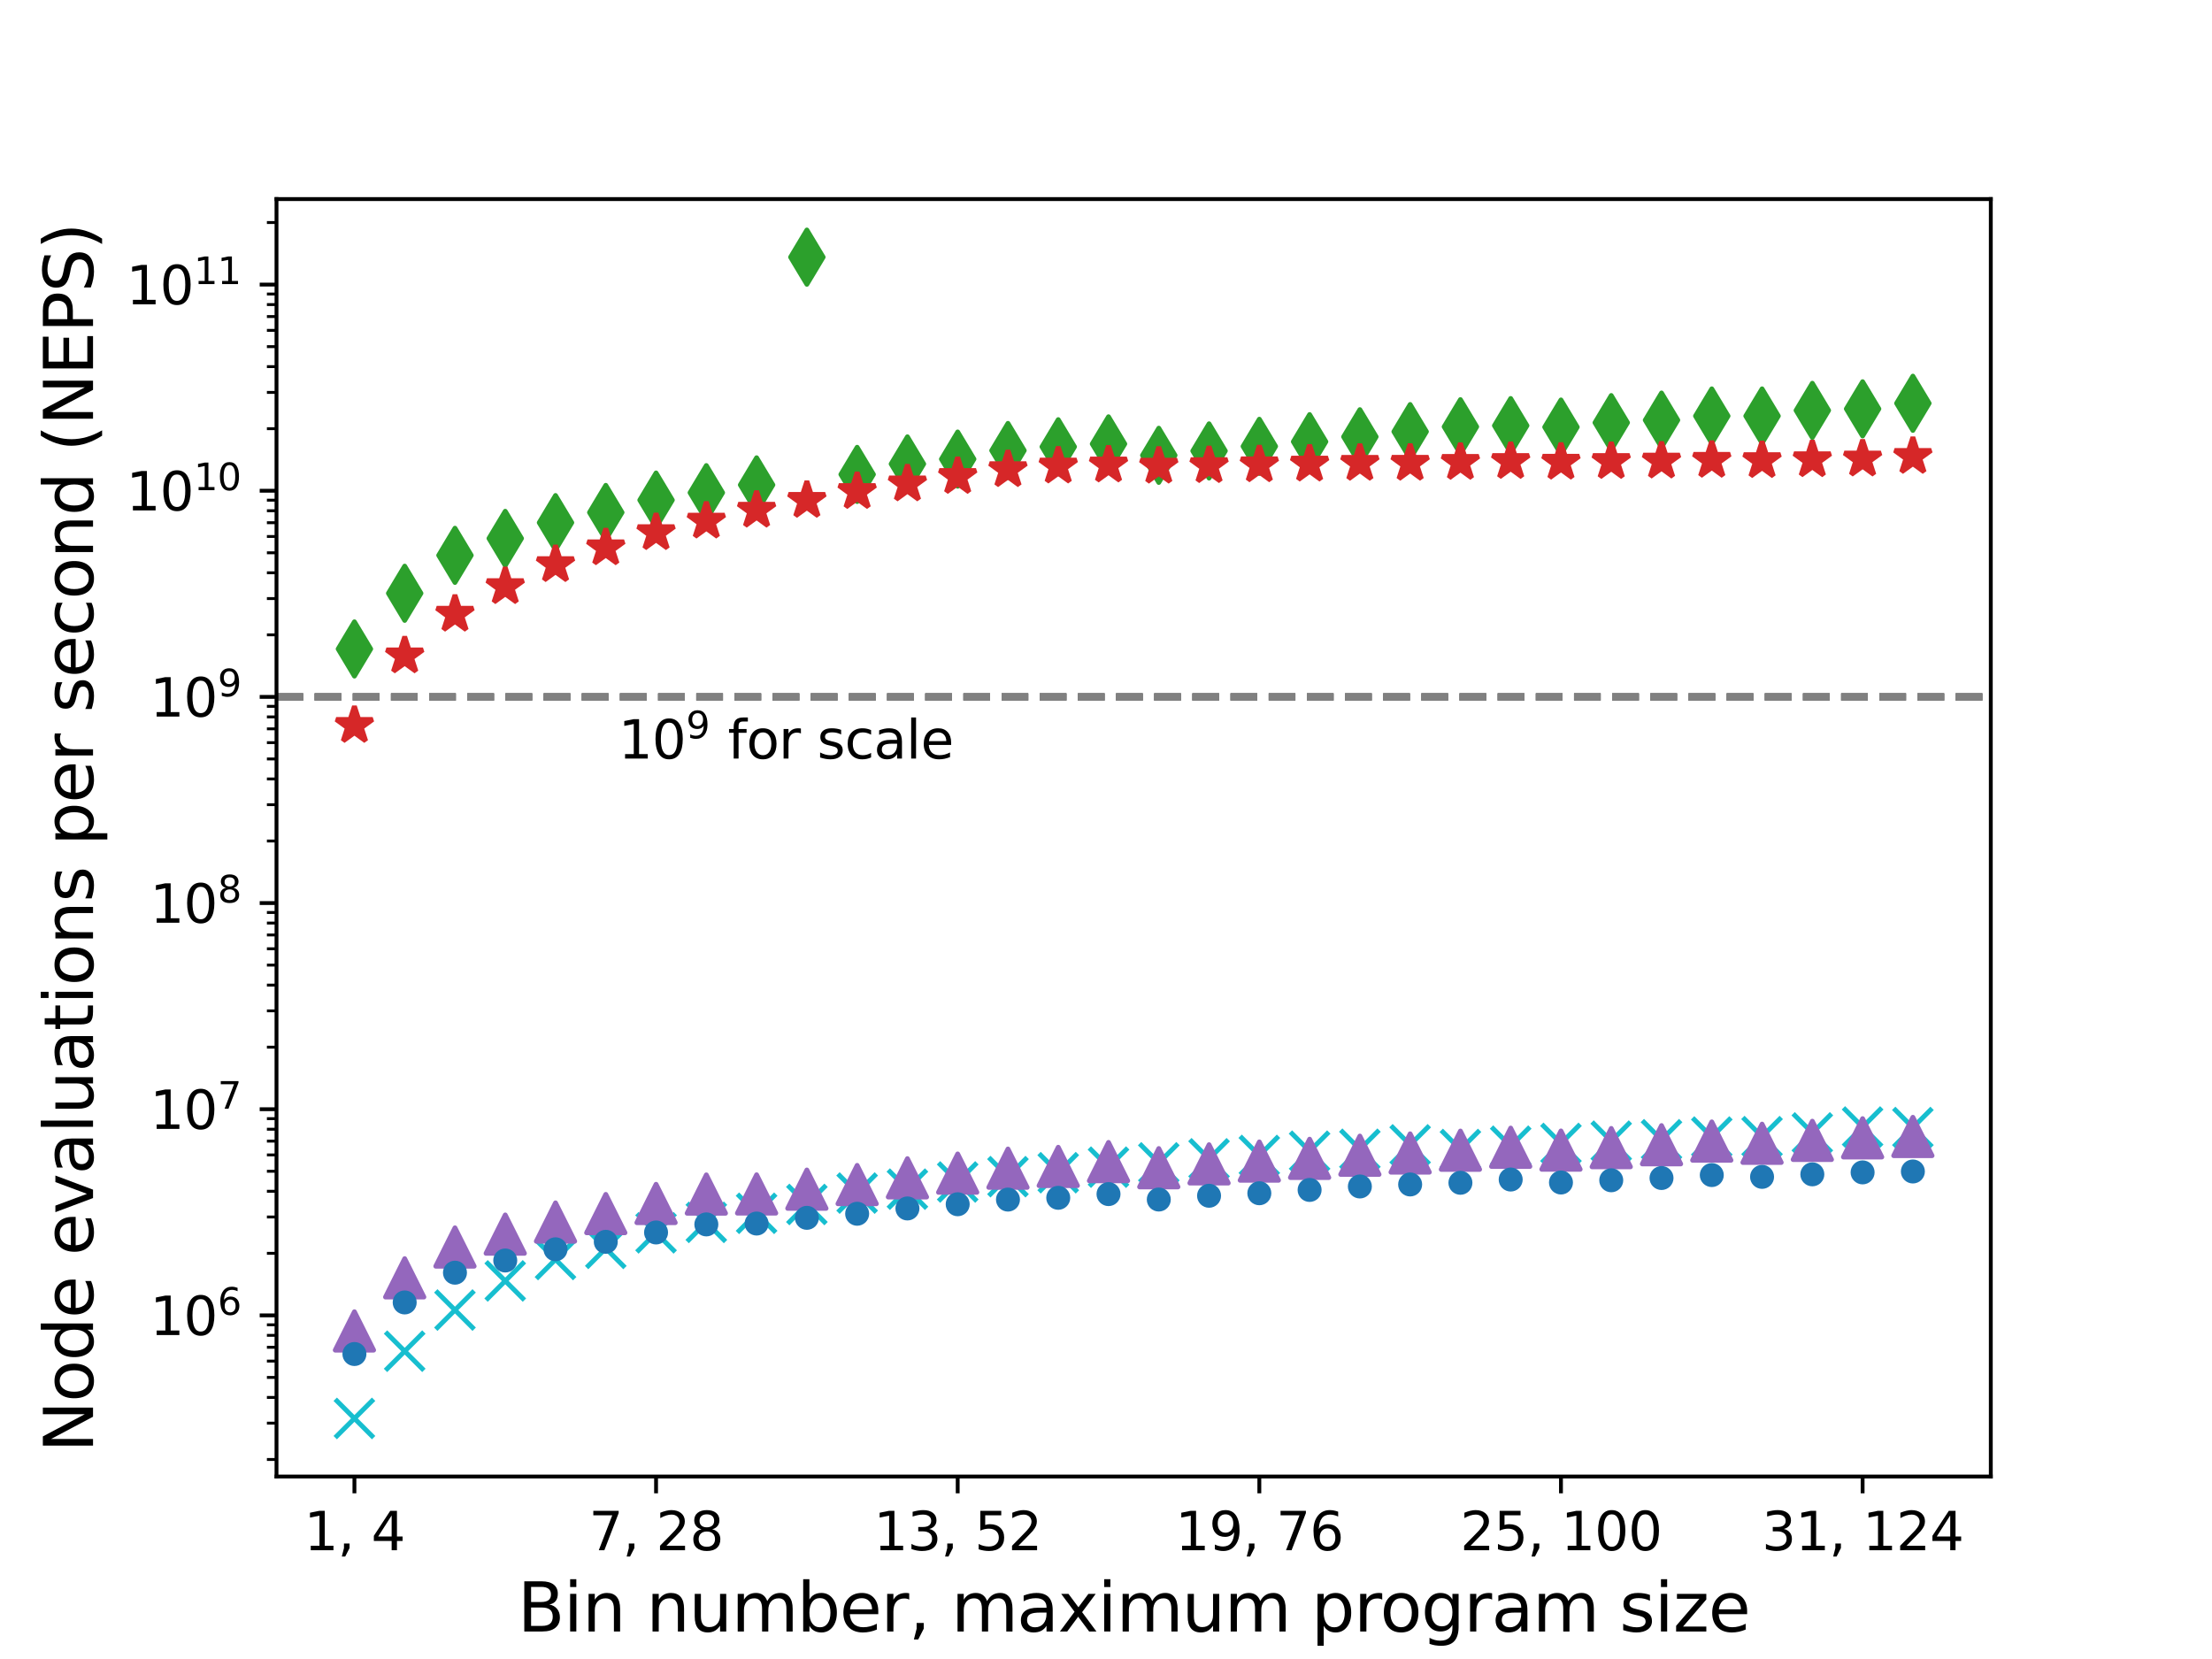 <?xml version="1.0" encoding="utf-8" standalone="no"?>
<!DOCTYPE svg PUBLIC "-//W3C//DTD SVG 1.1//EN"
  "http://www.w3.org/Graphics/SVG/1.1/DTD/svg11.dtd">
<svg xmlns:xlink="http://www.w3.org/1999/xlink" width="460.8pt" height="345.6pt" viewBox="0 0 460.8 345.6" xmlns="http://www.w3.org/2000/svg" version="1.1">
 <defs>
  <style type="text/css">*{stroke-linejoin: round; stroke-linecap: butt}</style>
 </defs>
 <g id="figure_1">
  <g id="patch_1">
   <path d="M 0 345.6 
L 460.8 345.6 
L 460.8 0 
L 0 0 
z
" style="fill: #ffffff"/>
  </g>
  <g id="axes_1">
   <g id="patch_2">
    <path d="M 57.6 307.584 
L 414.72 307.584 
L 414.72 41.472 
L 57.6 41.472 
z
" style="fill: #ffffff"/>
   </g>
   <g id="matplotlib.axis_1">
    <g id="xtick_1">
     <g id="line2d_1">
      <defs>
       <path id="mf67effecd5" d="M 0 0 
L 0 3.5 
" style="stroke: #000000; stroke-width: 0.8"/>
      </defs>
      <g>
       <use xlink:href="#mf67effecd5" x="73.833" y="307.584" style="stroke: #000000; stroke-width: 0.8"/>
      </g>
     </g>
     <g id="text_1">
      <!-- 1, 4 -->
      <g transform="translate(63.338 322.942)scale(0.11 -0.11)">
       <defs>
        <path id="DejaVuSans-31" d="M 794 531 
L 1825 531 
L 1825 4091 
L 703 3866 
L 703 4441 
L 1819 4666 
L 2450 4666 
L 2450 531 
L 3481 531 
L 3481 0 
L 794 0 
L 794 531 
z
" transform="scale(0.016)"/>
        <path id="DejaVuSans-2c" d="M 750 794 
L 1409 794 
L 1409 256 
L 897 -744 
L 494 -744 
L 750 256 
L 750 794 
z
" transform="scale(0.016)"/>
        <path id="DejaVuSans-20" transform="scale(0.016)"/>
        <path id="DejaVuSans-34" d="M 2419 4116 
L 825 1625 
L 2419 1625 
L 2419 4116 
z
M 2253 4666 
L 3047 4666 
L 3047 1625 
L 3713 1625 
L 3713 1100 
L 3047 1100 
L 3047 0 
L 2419 0 
L 2419 1100 
L 313 1100 
L 313 1709 
L 2253 4666 
z
" transform="scale(0.016)"/>
       </defs>
       <use xlink:href="#DejaVuSans-31"/>
       <use xlink:href="#DejaVuSans-2c" x="63.623"/>
       <use xlink:href="#DejaVuSans-20" x="95.41"/>
       <use xlink:href="#DejaVuSans-34" x="127.197"/>
      </g>
     </g>
    </g>
    <g id="xtick_2">
     <g id="line2d_2">
      <g>
       <use xlink:href="#mf67effecd5" x="136.669" y="307.584" style="stroke: #000000; stroke-width: 0.8"/>
      </g>
     </g>
     <g id="text_2">
      <!-- 7, 28 -->
      <g transform="translate(122.675 322.942)scale(0.11 -0.11)">
       <defs>
        <path id="DejaVuSans-37" d="M 525 4666 
L 3525 4666 
L 3525 4397 
L 1831 0 
L 1172 0 
L 2766 4134 
L 525 4134 
L 525 4666 
z
" transform="scale(0.016)"/>
        <path id="DejaVuSans-32" d="M 1228 531 
L 3431 531 
L 3431 0 
L 469 0 
L 469 531 
Q 828 903 1448 1529 
Q 2069 2156 2228 2338 
Q 2531 2678 2651 2914 
Q 2772 3150 2772 3378 
Q 2772 3750 2511 3984 
Q 2250 4219 1831 4219 
Q 1534 4219 1204 4116 
Q 875 4013 500 3803 
L 500 4441 
Q 881 4594 1212 4672 
Q 1544 4750 1819 4750 
Q 2544 4750 2975 4387 
Q 3406 4025 3406 3419 
Q 3406 3131 3298 2873 
Q 3191 2616 2906 2266 
Q 2828 2175 2409 1742 
Q 1991 1309 1228 531 
z
" transform="scale(0.016)"/>
        <path id="DejaVuSans-38" d="M 2034 2216 
Q 1584 2216 1326 1975 
Q 1069 1734 1069 1313 
Q 1069 891 1326 650 
Q 1584 409 2034 409 
Q 2484 409 2743 651 
Q 3003 894 3003 1313 
Q 3003 1734 2745 1975 
Q 2488 2216 2034 2216 
z
M 1403 2484 
Q 997 2584 770 2862 
Q 544 3141 544 3541 
Q 544 4100 942 4425 
Q 1341 4750 2034 4750 
Q 2731 4750 3128 4425 
Q 3525 4100 3525 3541 
Q 3525 3141 3298 2862 
Q 3072 2584 2669 2484 
Q 3125 2378 3379 2068 
Q 3634 1759 3634 1313 
Q 3634 634 3220 271 
Q 2806 -91 2034 -91 
Q 1263 -91 848 271 
Q 434 634 434 1313 
Q 434 1759 690 2068 
Q 947 2378 1403 2484 
z
M 1172 3481 
Q 1172 3119 1398 2916 
Q 1625 2713 2034 2713 
Q 2441 2713 2670 2916 
Q 2900 3119 2900 3481 
Q 2900 3844 2670 4047 
Q 2441 4250 2034 4250 
Q 1625 4250 1398 4047 
Q 1172 3844 1172 3481 
z
" transform="scale(0.016)"/>
       </defs>
       <use xlink:href="#DejaVuSans-37"/>
       <use xlink:href="#DejaVuSans-2c" x="63.623"/>
       <use xlink:href="#DejaVuSans-20" x="95.41"/>
       <use xlink:href="#DejaVuSans-32" x="127.197"/>
       <use xlink:href="#DejaVuSans-38" x="190.82"/>
      </g>
     </g>
    </g>
    <g id="xtick_3">
     <g id="line2d_3">
      <g>
       <use xlink:href="#mf67effecd5" x="199.505" y="307.584" style="stroke: #000000; stroke-width: 0.8"/>
      </g>
     </g>
     <g id="text_3">
      <!-- 13, 52 -->
      <g transform="translate(182.012 322.942)scale(0.11 -0.11)">
       <defs>
        <path id="DejaVuSans-33" d="M 2597 2516 
Q 3050 2419 3304 2112 
Q 3559 1806 3559 1356 
Q 3559 666 3084 287 
Q 2609 -91 1734 -91 
Q 1441 -91 1130 -33 
Q 819 25 488 141 
L 488 750 
Q 750 597 1062 519 
Q 1375 441 1716 441 
Q 2309 441 2620 675 
Q 2931 909 2931 1356 
Q 2931 1769 2642 2001 
Q 2353 2234 1838 2234 
L 1294 2234 
L 1294 2753 
L 1863 2753 
Q 2328 2753 2575 2939 
Q 2822 3125 2822 3475 
Q 2822 3834 2567 4026 
Q 2313 4219 1838 4219 
Q 1578 4219 1281 4162 
Q 984 4106 628 3988 
L 628 4550 
Q 988 4650 1302 4700 
Q 1616 4750 1894 4750 
Q 2613 4750 3031 4423 
Q 3450 4097 3450 3541 
Q 3450 3153 3228 2886 
Q 3006 2619 2597 2516 
z
" transform="scale(0.016)"/>
        <path id="DejaVuSans-35" d="M 691 4666 
L 3169 4666 
L 3169 4134 
L 1269 4134 
L 1269 2991 
Q 1406 3038 1543 3061 
Q 1681 3084 1819 3084 
Q 2600 3084 3056 2656 
Q 3513 2228 3513 1497 
Q 3513 744 3044 326 
Q 2575 -91 1722 -91 
Q 1428 -91 1123 -41 
Q 819 9 494 109 
L 494 744 
Q 775 591 1075 516 
Q 1375 441 1709 441 
Q 2250 441 2565 725 
Q 2881 1009 2881 1497 
Q 2881 1984 2565 2268 
Q 2250 2553 1709 2553 
Q 1456 2553 1204 2497 
Q 953 2441 691 2322 
L 691 4666 
z
" transform="scale(0.016)"/>
       </defs>
       <use xlink:href="#DejaVuSans-31"/>
       <use xlink:href="#DejaVuSans-33" x="63.623"/>
       <use xlink:href="#DejaVuSans-2c" x="127.246"/>
       <use xlink:href="#DejaVuSans-20" x="159.033"/>
       <use xlink:href="#DejaVuSans-35" x="190.82"/>
       <use xlink:href="#DejaVuSans-32" x="254.443"/>
      </g>
     </g>
    </g>
    <g id="xtick_4">
     <g id="line2d_4">
      <g>
       <use xlink:href="#mf67effecd5" x="262.342" y="307.584" style="stroke: #000000; stroke-width: 0.8"/>
      </g>
     </g>
     <g id="text_4">
      <!-- 19, 76 -->
      <g transform="translate(244.848 322.942)scale(0.11 -0.11)">
       <defs>
        <path id="DejaVuSans-39" d="M 703 97 
L 703 672 
Q 941 559 1184 500 
Q 1428 441 1663 441 
Q 2288 441 2617 861 
Q 2947 1281 2994 2138 
Q 2813 1869 2534 1725 
Q 2256 1581 1919 1581 
Q 1219 1581 811 2004 
Q 403 2428 403 3163 
Q 403 3881 828 4315 
Q 1253 4750 1959 4750 
Q 2769 4750 3195 4129 
Q 3622 3509 3622 2328 
Q 3622 1225 3098 567 
Q 2575 -91 1691 -91 
Q 1453 -91 1209 -44 
Q 966 3 703 97 
z
M 1959 2075 
Q 2384 2075 2632 2365 
Q 2881 2656 2881 3163 
Q 2881 3666 2632 3958 
Q 2384 4250 1959 4250 
Q 1534 4250 1286 3958 
Q 1038 3666 1038 3163 
Q 1038 2656 1286 2365 
Q 1534 2075 1959 2075 
z
" transform="scale(0.016)"/>
        <path id="DejaVuSans-36" d="M 2113 2584 
Q 1688 2584 1439 2293 
Q 1191 2003 1191 1497 
Q 1191 994 1439 701 
Q 1688 409 2113 409 
Q 2538 409 2786 701 
Q 3034 994 3034 1497 
Q 3034 2003 2786 2293 
Q 2538 2584 2113 2584 
z
M 3366 4563 
L 3366 3988 
Q 3128 4100 2886 4159 
Q 2644 4219 2406 4219 
Q 1781 4219 1451 3797 
Q 1122 3375 1075 2522 
Q 1259 2794 1537 2939 
Q 1816 3084 2150 3084 
Q 2853 3084 3261 2657 
Q 3669 2231 3669 1497 
Q 3669 778 3244 343 
Q 2819 -91 2113 -91 
Q 1303 -91 875 529 
Q 447 1150 447 2328 
Q 447 3434 972 4092 
Q 1497 4750 2381 4750 
Q 2619 4750 2861 4703 
Q 3103 4656 3366 4563 
z
" transform="scale(0.016)"/>
       </defs>
       <use xlink:href="#DejaVuSans-31"/>
       <use xlink:href="#DejaVuSans-39" x="63.623"/>
       <use xlink:href="#DejaVuSans-2c" x="127.246"/>
       <use xlink:href="#DejaVuSans-20" x="159.033"/>
       <use xlink:href="#DejaVuSans-37" x="190.82"/>
       <use xlink:href="#DejaVuSans-36" x="254.443"/>
      </g>
     </g>
    </g>
    <g id="xtick_5">
     <g id="line2d_5">
      <g>
       <use xlink:href="#mf67effecd5" x="325.178" y="307.584" style="stroke: #000000; stroke-width: 0.8"/>
      </g>
     </g>
     <g id="text_5">
      <!-- 25, 100 -->
      <g transform="translate(304.185 322.942)scale(0.11 -0.11)">
       <defs>
        <path id="DejaVuSans-30" d="M 2034 4250 
Q 1547 4250 1301 3770 
Q 1056 3291 1056 2328 
Q 1056 1369 1301 889 
Q 1547 409 2034 409 
Q 2525 409 2770 889 
Q 3016 1369 3016 2328 
Q 3016 3291 2770 3770 
Q 2525 4250 2034 4250 
z
M 2034 4750 
Q 2819 4750 3233 4129 
Q 3647 3509 3647 2328 
Q 3647 1150 3233 529 
Q 2819 -91 2034 -91 
Q 1250 -91 836 529 
Q 422 1150 422 2328 
Q 422 3509 836 4129 
Q 1250 4750 2034 4750 
z
" transform="scale(0.016)"/>
       </defs>
       <use xlink:href="#DejaVuSans-32"/>
       <use xlink:href="#DejaVuSans-35" x="63.623"/>
       <use xlink:href="#DejaVuSans-2c" x="127.246"/>
       <use xlink:href="#DejaVuSans-20" x="159.033"/>
       <use xlink:href="#DejaVuSans-31" x="190.82"/>
       <use xlink:href="#DejaVuSans-30" x="254.443"/>
       <use xlink:href="#DejaVuSans-30" x="318.066"/>
      </g>
     </g>
    </g>
    <g id="xtick_6">
     <g id="line2d_6">
      <g>
       <use xlink:href="#mf67effecd5" x="388.015" y="307.584" style="stroke: #000000; stroke-width: 0.8"/>
      </g>
     </g>
     <g id="text_6">
      <!-- 31, 124 -->
      <g transform="translate(367.022 322.942)scale(0.11 -0.11)">
       <use xlink:href="#DejaVuSans-33"/>
       <use xlink:href="#DejaVuSans-31" x="63.623"/>
       <use xlink:href="#DejaVuSans-2c" x="127.246"/>
       <use xlink:href="#DejaVuSans-20" x="159.033"/>
       <use xlink:href="#DejaVuSans-31" x="190.82"/>
       <use xlink:href="#DejaVuSans-32" x="254.443"/>
       <use xlink:href="#DejaVuSans-34" x="318.066"/>
      </g>
     </g>
    </g>
    <g id="text_7">
     <!-- Bin number, maximum program size -->
     <g transform="translate(107.815 339.868)scale(0.14 -0.14)">
      <defs>
       <path id="DejaVuSans-42" d="M 1259 2228 
L 1259 519 
L 2272 519 
Q 2781 519 3026 730 
Q 3272 941 3272 1375 
Q 3272 1813 3026 2020 
Q 2781 2228 2272 2228 
L 1259 2228 
z
M 1259 4147 
L 1259 2741 
L 2194 2741 
Q 2656 2741 2882 2914 
Q 3109 3088 3109 3444 
Q 3109 3797 2882 3972 
Q 2656 4147 2194 4147 
L 1259 4147 
z
M 628 4666 
L 2241 4666 
Q 2963 4666 3353 4366 
Q 3744 4066 3744 3513 
Q 3744 3084 3544 2831 
Q 3344 2578 2956 2516 
Q 3422 2416 3680 2098 
Q 3938 1781 3938 1306 
Q 3938 681 3513 340 
Q 3088 0 2303 0 
L 628 0 
L 628 4666 
z
" transform="scale(0.016)"/>
       <path id="DejaVuSans-69" d="M 603 3500 
L 1178 3500 
L 1178 0 
L 603 0 
L 603 3500 
z
M 603 4863 
L 1178 4863 
L 1178 4134 
L 603 4134 
L 603 4863 
z
" transform="scale(0.016)"/>
       <path id="DejaVuSans-6e" d="M 3513 2113 
L 3513 0 
L 2938 0 
L 2938 2094 
Q 2938 2591 2744 2837 
Q 2550 3084 2163 3084 
Q 1697 3084 1428 2787 
Q 1159 2491 1159 1978 
L 1159 0 
L 581 0 
L 581 3500 
L 1159 3500 
L 1159 2956 
Q 1366 3272 1645 3428 
Q 1925 3584 2291 3584 
Q 2894 3584 3203 3211 
Q 3513 2838 3513 2113 
z
" transform="scale(0.016)"/>
       <path id="DejaVuSans-75" d="M 544 1381 
L 544 3500 
L 1119 3500 
L 1119 1403 
Q 1119 906 1312 657 
Q 1506 409 1894 409 
Q 2359 409 2629 706 
Q 2900 1003 2900 1516 
L 2900 3500 
L 3475 3500 
L 3475 0 
L 2900 0 
L 2900 538 
Q 2691 219 2414 64 
Q 2138 -91 1772 -91 
Q 1169 -91 856 284 
Q 544 659 544 1381 
z
M 1991 3584 
L 1991 3584 
z
" transform="scale(0.016)"/>
       <path id="DejaVuSans-6d" d="M 3328 2828 
Q 3544 3216 3844 3400 
Q 4144 3584 4550 3584 
Q 5097 3584 5394 3201 
Q 5691 2819 5691 2113 
L 5691 0 
L 5113 0 
L 5113 2094 
Q 5113 2597 4934 2840 
Q 4756 3084 4391 3084 
Q 3944 3084 3684 2787 
Q 3425 2491 3425 1978 
L 3425 0 
L 2847 0 
L 2847 2094 
Q 2847 2600 2669 2842 
Q 2491 3084 2119 3084 
Q 1678 3084 1418 2786 
Q 1159 2488 1159 1978 
L 1159 0 
L 581 0 
L 581 3500 
L 1159 3500 
L 1159 2956 
Q 1356 3278 1631 3431 
Q 1906 3584 2284 3584 
Q 2666 3584 2933 3390 
Q 3200 3197 3328 2828 
z
" transform="scale(0.016)"/>
       <path id="DejaVuSans-62" d="M 3116 1747 
Q 3116 2381 2855 2742 
Q 2594 3103 2138 3103 
Q 1681 3103 1420 2742 
Q 1159 2381 1159 1747 
Q 1159 1113 1420 752 
Q 1681 391 2138 391 
Q 2594 391 2855 752 
Q 3116 1113 3116 1747 
z
M 1159 2969 
Q 1341 3281 1617 3432 
Q 1894 3584 2278 3584 
Q 2916 3584 3314 3078 
Q 3713 2572 3713 1747 
Q 3713 922 3314 415 
Q 2916 -91 2278 -91 
Q 1894 -91 1617 61 
Q 1341 213 1159 525 
L 1159 0 
L 581 0 
L 581 4863 
L 1159 4863 
L 1159 2969 
z
" transform="scale(0.016)"/>
       <path id="DejaVuSans-65" d="M 3597 1894 
L 3597 1613 
L 953 1613 
Q 991 1019 1311 708 
Q 1631 397 2203 397 
Q 2534 397 2845 478 
Q 3156 559 3463 722 
L 3463 178 
Q 3153 47 2828 -22 
Q 2503 -91 2169 -91 
Q 1331 -91 842 396 
Q 353 884 353 1716 
Q 353 2575 817 3079 
Q 1281 3584 2069 3584 
Q 2775 3584 3186 3129 
Q 3597 2675 3597 1894 
z
M 3022 2063 
Q 3016 2534 2758 2815 
Q 2500 3097 2075 3097 
Q 1594 3097 1305 2825 
Q 1016 2553 972 2059 
L 3022 2063 
z
" transform="scale(0.016)"/>
       <path id="DejaVuSans-72" d="M 2631 2963 
Q 2534 3019 2420 3045 
Q 2306 3072 2169 3072 
Q 1681 3072 1420 2755 
Q 1159 2438 1159 1844 
L 1159 0 
L 581 0 
L 581 3500 
L 1159 3500 
L 1159 2956 
Q 1341 3275 1631 3429 
Q 1922 3584 2338 3584 
Q 2397 3584 2469 3576 
Q 2541 3569 2628 3553 
L 2631 2963 
z
" transform="scale(0.016)"/>
       <path id="DejaVuSans-61" d="M 2194 1759 
Q 1497 1759 1228 1600 
Q 959 1441 959 1056 
Q 959 750 1161 570 
Q 1363 391 1709 391 
Q 2188 391 2477 730 
Q 2766 1069 2766 1631 
L 2766 1759 
L 2194 1759 
z
M 3341 1997 
L 3341 0 
L 2766 0 
L 2766 531 
Q 2569 213 2275 61 
Q 1981 -91 1556 -91 
Q 1019 -91 701 211 
Q 384 513 384 1019 
Q 384 1609 779 1909 
Q 1175 2209 1959 2209 
L 2766 2209 
L 2766 2266 
Q 2766 2663 2505 2880 
Q 2244 3097 1772 3097 
Q 1472 3097 1187 3025 
Q 903 2953 641 2809 
L 641 3341 
Q 956 3463 1253 3523 
Q 1550 3584 1831 3584 
Q 2591 3584 2966 3190 
Q 3341 2797 3341 1997 
z
" transform="scale(0.016)"/>
       <path id="DejaVuSans-78" d="M 3513 3500 
L 2247 1797 
L 3578 0 
L 2900 0 
L 1881 1375 
L 863 0 
L 184 0 
L 1544 1831 
L 300 3500 
L 978 3500 
L 1906 2253 
L 2834 3500 
L 3513 3500 
z
" transform="scale(0.016)"/>
       <path id="DejaVuSans-70" d="M 1159 525 
L 1159 -1331 
L 581 -1331 
L 581 3500 
L 1159 3500 
L 1159 2969 
Q 1341 3281 1617 3432 
Q 1894 3584 2278 3584 
Q 2916 3584 3314 3078 
Q 3713 2572 3713 1747 
Q 3713 922 3314 415 
Q 2916 -91 2278 -91 
Q 1894 -91 1617 61 
Q 1341 213 1159 525 
z
M 3116 1747 
Q 3116 2381 2855 2742 
Q 2594 3103 2138 3103 
Q 1681 3103 1420 2742 
Q 1159 2381 1159 1747 
Q 1159 1113 1420 752 
Q 1681 391 2138 391 
Q 2594 391 2855 752 
Q 3116 1113 3116 1747 
z
" transform="scale(0.016)"/>
       <path id="DejaVuSans-6f" d="M 1959 3097 
Q 1497 3097 1228 2736 
Q 959 2375 959 1747 
Q 959 1119 1226 758 
Q 1494 397 1959 397 
Q 2419 397 2687 759 
Q 2956 1122 2956 1747 
Q 2956 2369 2687 2733 
Q 2419 3097 1959 3097 
z
M 1959 3584 
Q 2709 3584 3137 3096 
Q 3566 2609 3566 1747 
Q 3566 888 3137 398 
Q 2709 -91 1959 -91 
Q 1206 -91 779 398 
Q 353 888 353 1747 
Q 353 2609 779 3096 
Q 1206 3584 1959 3584 
z
" transform="scale(0.016)"/>
       <path id="DejaVuSans-67" d="M 2906 1791 
Q 2906 2416 2648 2759 
Q 2391 3103 1925 3103 
Q 1463 3103 1205 2759 
Q 947 2416 947 1791 
Q 947 1169 1205 825 
Q 1463 481 1925 481 
Q 2391 481 2648 825 
Q 2906 1169 2906 1791 
z
M 3481 434 
Q 3481 -459 3084 -895 
Q 2688 -1331 1869 -1331 
Q 1566 -1331 1297 -1286 
Q 1028 -1241 775 -1147 
L 775 -588 
Q 1028 -725 1275 -790 
Q 1522 -856 1778 -856 
Q 2344 -856 2625 -561 
Q 2906 -266 2906 331 
L 2906 616 
Q 2728 306 2450 153 
Q 2172 0 1784 0 
Q 1141 0 747 490 
Q 353 981 353 1791 
Q 353 2603 747 3093 
Q 1141 3584 1784 3584 
Q 2172 3584 2450 3431 
Q 2728 3278 2906 2969 
L 2906 3500 
L 3481 3500 
L 3481 434 
z
" transform="scale(0.016)"/>
       <path id="DejaVuSans-73" d="M 2834 3397 
L 2834 2853 
Q 2591 2978 2328 3040 
Q 2066 3103 1784 3103 
Q 1356 3103 1142 2972 
Q 928 2841 928 2578 
Q 928 2378 1081 2264 
Q 1234 2150 1697 2047 
L 1894 2003 
Q 2506 1872 2764 1633 
Q 3022 1394 3022 966 
Q 3022 478 2636 193 
Q 2250 -91 1575 -91 
Q 1294 -91 989 -36 
Q 684 19 347 128 
L 347 722 
Q 666 556 975 473 
Q 1284 391 1588 391 
Q 1994 391 2212 530 
Q 2431 669 2431 922 
Q 2431 1156 2273 1281 
Q 2116 1406 1581 1522 
L 1381 1569 
Q 847 1681 609 1914 
Q 372 2147 372 2553 
Q 372 3047 722 3315 
Q 1072 3584 1716 3584 
Q 2034 3584 2315 3537 
Q 2597 3491 2834 3397 
z
" transform="scale(0.016)"/>
       <path id="DejaVuSans-7a" d="M 353 3500 
L 3084 3500 
L 3084 2975 
L 922 459 
L 3084 459 
L 3084 0 
L 275 0 
L 275 525 
L 2438 3041 
L 353 3041 
L 353 3500 
z
" transform="scale(0.016)"/>
      </defs>
      <use xlink:href="#DejaVuSans-42"/>
      <use xlink:href="#DejaVuSans-69" x="68.604"/>
      <use xlink:href="#DejaVuSans-6e" x="96.387"/>
      <use xlink:href="#DejaVuSans-20" x="159.766"/>
      <use xlink:href="#DejaVuSans-6e" x="191.553"/>
      <use xlink:href="#DejaVuSans-75" x="254.932"/>
      <use xlink:href="#DejaVuSans-6d" x="318.311"/>
      <use xlink:href="#DejaVuSans-62" x="415.723"/>
      <use xlink:href="#DejaVuSans-65" x="479.199"/>
      <use xlink:href="#DejaVuSans-72" x="540.723"/>
      <use xlink:href="#DejaVuSans-2c" x="581.836"/>
      <use xlink:href="#DejaVuSans-20" x="613.623"/>
      <use xlink:href="#DejaVuSans-6d" x="645.41"/>
      <use xlink:href="#DejaVuSans-61" x="742.822"/>
      <use xlink:href="#DejaVuSans-78" x="804.102"/>
      <use xlink:href="#DejaVuSans-69" x="863.281"/>
      <use xlink:href="#DejaVuSans-6d" x="891.064"/>
      <use xlink:href="#DejaVuSans-75" x="988.477"/>
      <use xlink:href="#DejaVuSans-6d" x="1051.855"/>
      <use xlink:href="#DejaVuSans-20" x="1149.268"/>
      <use xlink:href="#DejaVuSans-70" x="1181.055"/>
      <use xlink:href="#DejaVuSans-72" x="1244.531"/>
      <use xlink:href="#DejaVuSans-6f" x="1283.395"/>
      <use xlink:href="#DejaVuSans-67" x="1344.576"/>
      <use xlink:href="#DejaVuSans-72" x="1408.053"/>
      <use xlink:href="#DejaVuSans-61" x="1449.166"/>
      <use xlink:href="#DejaVuSans-6d" x="1510.445"/>
      <use xlink:href="#DejaVuSans-20" x="1607.857"/>
      <use xlink:href="#DejaVuSans-73" x="1639.645"/>
      <use xlink:href="#DejaVuSans-69" x="1691.744"/>
      <use xlink:href="#DejaVuSans-7a" x="1719.527"/>
      <use xlink:href="#DejaVuSans-65" x="1772.018"/>
     </g>
    </g>
   </g>
   <g id="matplotlib.axis_2">
    <g id="ytick_1">
     <g id="line2d_7">
      <defs>
       <path id="m8ecb0aee1a" d="M 0 0 
L -3.5 0 
" style="stroke: #000000; stroke-width: 0.8"/>
      </defs>
      <g>
       <use xlink:href="#m8ecb0aee1a" x="57.6" y="274.014" style="stroke: #000000; stroke-width: 0.8"/>
      </g>
     </g>
     <g id="text_8">
      <!-- $\mathdefault{10^{6}}$ -->
      <g transform="translate(31.24 278.193)scale(0.11 -0.11)">
       <use xlink:href="#DejaVuSans-31" transform="translate(0 0.766)"/>
       <use xlink:href="#DejaVuSans-30" transform="translate(63.623 0.766)"/>
       <use xlink:href="#DejaVuSans-36" transform="translate(128.203 39.047)scale(0.7)"/>
      </g>
     </g>
    </g>
    <g id="ytick_2">
     <g id="line2d_8">
      <g>
       <use xlink:href="#m8ecb0aee1a" x="57.6" y="231.069" style="stroke: #000000; stroke-width: 0.8"/>
      </g>
     </g>
     <g id="text_9">
      <!-- $\mathdefault{10^{7}}$ -->
      <g transform="translate(31.24 235.248)scale(0.11 -0.11)">
       <use xlink:href="#DejaVuSans-31" transform="translate(0 0.684)"/>
       <use xlink:href="#DejaVuSans-30" transform="translate(63.623 0.684)"/>
       <use xlink:href="#DejaVuSans-37" transform="translate(128.203 38.966)scale(0.7)"/>
      </g>
     </g>
    </g>
    <g id="ytick_3">
     <g id="line2d_9">
      <g>
       <use xlink:href="#m8ecb0aee1a" x="57.6" y="188.124" style="stroke: #000000; stroke-width: 0.8"/>
      </g>
     </g>
     <g id="text_10">
      <!-- $\mathdefault{10^{8}}$ -->
      <g transform="translate(31.24 192.303)scale(0.11 -0.11)">
       <use xlink:href="#DejaVuSans-31" transform="translate(0 0.766)"/>
       <use xlink:href="#DejaVuSans-30" transform="translate(63.623 0.766)"/>
       <use xlink:href="#DejaVuSans-38" transform="translate(128.203 39.047)scale(0.7)"/>
      </g>
     </g>
    </g>
    <g id="ytick_4">
     <g id="line2d_10">
      <g>
       <use xlink:href="#m8ecb0aee1a" x="57.6" y="145.178" style="stroke: #000000; stroke-width: 0.8"/>
      </g>
     </g>
     <g id="text_11">
      <!-- $\mathdefault{10^{9}}$ -->
      <g transform="translate(31.24 149.357)scale(0.11 -0.11)">
       <use xlink:href="#DejaVuSans-31" transform="translate(0 0.766)"/>
       <use xlink:href="#DejaVuSans-30" transform="translate(63.623 0.766)"/>
       <use xlink:href="#DejaVuSans-39" transform="translate(128.203 39.047)scale(0.7)"/>
      </g>
     </g>
    </g>
    <g id="ytick_5">
     <g id="line2d_11">
      <g>
       <use xlink:href="#m8ecb0aee1a" x="57.6" y="102.233" style="stroke: #000000; stroke-width: 0.8"/>
      </g>
     </g>
     <g id="text_12">
      <!-- $\mathdefault{10^{10}}$ -->
      <g transform="translate(26.29 106.412)scale(0.11 -0.11)">
       <use xlink:href="#DejaVuSans-31" transform="translate(0 0.766)"/>
       <use xlink:href="#DejaVuSans-30" transform="translate(63.623 0.766)"/>
       <use xlink:href="#DejaVuSans-31" transform="translate(128.203 39.047)scale(0.7)"/>
       <use xlink:href="#DejaVuSans-30" transform="translate(172.739 39.047)scale(0.7)"/>
      </g>
     </g>
    </g>
    <g id="ytick_6">
     <g id="line2d_12">
      <g>
       <use xlink:href="#m8ecb0aee1a" x="57.6" y="59.288" style="stroke: #000000; stroke-width: 0.8"/>
      </g>
     </g>
     <g id="text_13">
      <!-- $\mathdefault{10^{11}}$ -->
      <g transform="translate(26.29 63.467)scale(0.11 -0.11)">
       <use xlink:href="#DejaVuSans-31" transform="translate(0 0.684)"/>
       <use xlink:href="#DejaVuSans-30" transform="translate(63.623 0.684)"/>
       <use xlink:href="#DejaVuSans-31" transform="translate(128.203 38.966)scale(0.7)"/>
       <use xlink:href="#DejaVuSans-31" transform="translate(172.739 38.966)scale(0.7)"/>
      </g>
     </g>
    </g>
    <g id="ytick_7">
     <g id="line2d_13">
      <defs>
       <path id="medc88375f3" d="M 0 0 
L -2 0 
" style="stroke: #000000; stroke-width: 0.6"/>
      </defs>
      <g>
       <use xlink:href="#medc88375f3" x="57.6" y="304.032" style="stroke: #000000; stroke-width: 0.6"/>
      </g>
     </g>
    </g>
    <g id="ytick_8">
     <g id="line2d_14">
      <g>
       <use xlink:href="#medc88375f3" x="57.6" y="296.469" style="stroke: #000000; stroke-width: 0.6"/>
      </g>
     </g>
    </g>
    <g id="ytick_9">
     <g id="line2d_15">
      <g>
       <use xlink:href="#medc88375f3" x="57.6" y="291.104" style="stroke: #000000; stroke-width: 0.6"/>
      </g>
     </g>
    </g>
    <g id="ytick_10">
     <g id="line2d_16">
      <g>
       <use xlink:href="#medc88375f3" x="57.6" y="286.942" style="stroke: #000000; stroke-width: 0.6"/>
      </g>
     </g>
    </g>
    <g id="ytick_11">
     <g id="line2d_17">
      <g>
       <use xlink:href="#medc88375f3" x="57.6" y="283.542" style="stroke: #000000; stroke-width: 0.6"/>
      </g>
     </g>
    </g>
    <g id="ytick_12">
     <g id="line2d_18">
      <g>
       <use xlink:href="#medc88375f3" x="57.6" y="280.667" style="stroke: #000000; stroke-width: 0.6"/>
      </g>
     </g>
    </g>
    <g id="ytick_13">
     <g id="line2d_19">
      <g>
       <use xlink:href="#medc88375f3" x="57.6" y="278.176" style="stroke: #000000; stroke-width: 0.6"/>
      </g>
     </g>
    </g>
    <g id="ytick_14">
     <g id="line2d_20">
      <g>
       <use xlink:href="#medc88375f3" x="57.6" y="275.979" style="stroke: #000000; stroke-width: 0.6"/>
      </g>
     </g>
    </g>
    <g id="ytick_15">
     <g id="line2d_21">
      <g>
       <use xlink:href="#medc88375f3" x="57.6" y="261.086" style="stroke: #000000; stroke-width: 0.6"/>
      </g>
     </g>
    </g>
    <g id="ytick_16">
     <g id="line2d_22">
      <g>
       <use xlink:href="#medc88375f3" x="57.6" y="253.524" style="stroke: #000000; stroke-width: 0.6"/>
      </g>
     </g>
    </g>
    <g id="ytick_17">
     <g id="line2d_23">
      <g>
       <use xlink:href="#medc88375f3" x="57.6" y="248.159" style="stroke: #000000; stroke-width: 0.6"/>
      </g>
     </g>
    </g>
    <g id="ytick_18">
     <g id="line2d_24">
      <g>
       <use xlink:href="#medc88375f3" x="57.6" y="243.997" style="stroke: #000000; stroke-width: 0.6"/>
      </g>
     </g>
    </g>
    <g id="ytick_19">
     <g id="line2d_25">
      <g>
       <use xlink:href="#medc88375f3" x="57.6" y="240.596" style="stroke: #000000; stroke-width: 0.6"/>
      </g>
     </g>
    </g>
    <g id="ytick_20">
     <g id="line2d_26">
      <g>
       <use xlink:href="#medc88375f3" x="57.6" y="237.721" style="stroke: #000000; stroke-width: 0.6"/>
      </g>
     </g>
    </g>
    <g id="ytick_21">
     <g id="line2d_27">
      <g>
       <use xlink:href="#medc88375f3" x="57.6" y="235.231" style="stroke: #000000; stroke-width: 0.6"/>
      </g>
     </g>
    </g>
    <g id="ytick_22">
     <g id="line2d_28">
      <g>
       <use xlink:href="#medc88375f3" x="57.6" y="233.034" style="stroke: #000000; stroke-width: 0.6"/>
      </g>
     </g>
    </g>
    <g id="ytick_23">
     <g id="line2d_29">
      <g>
       <use xlink:href="#medc88375f3" x="57.6" y="218.141" style="stroke: #000000; stroke-width: 0.6"/>
      </g>
     </g>
    </g>
    <g id="ytick_24">
     <g id="line2d_30">
      <g>
       <use xlink:href="#medc88375f3" x="57.6" y="210.579" style="stroke: #000000; stroke-width: 0.6"/>
      </g>
     </g>
    </g>
    <g id="ytick_25">
     <g id="line2d_31">
      <g>
       <use xlink:href="#medc88375f3" x="57.6" y="205.213" style="stroke: #000000; stroke-width: 0.6"/>
      </g>
     </g>
    </g>
    <g id="ytick_26">
     <g id="line2d_32">
      <g>
       <use xlink:href="#medc88375f3" x="57.6" y="201.051" style="stroke: #000000; stroke-width: 0.6"/>
      </g>
     </g>
    </g>
    <g id="ytick_27">
     <g id="line2d_33">
      <g>
       <use xlink:href="#medc88375f3" x="57.6" y="197.651" style="stroke: #000000; stroke-width: 0.6"/>
      </g>
     </g>
    </g>
    <g id="ytick_28">
     <g id="line2d_34">
      <g>
       <use xlink:href="#medc88375f3" x="57.6" y="194.776" style="stroke: #000000; stroke-width: 0.6"/>
      </g>
     </g>
    </g>
    <g id="ytick_29">
     <g id="line2d_35">
      <g>
       <use xlink:href="#medc88375f3" x="57.6" y="192.285" style="stroke: #000000; stroke-width: 0.6"/>
      </g>
     </g>
    </g>
    <g id="ytick_30">
     <g id="line2d_36">
      <g>
       <use xlink:href="#medc88375f3" x="57.6" y="190.089" style="stroke: #000000; stroke-width: 0.6"/>
      </g>
     </g>
    </g>
    <g id="ytick_31">
     <g id="line2d_37">
      <g>
       <use xlink:href="#medc88375f3" x="57.6" y="175.196" style="stroke: #000000; stroke-width: 0.6"/>
      </g>
     </g>
    </g>
    <g id="ytick_32">
     <g id="line2d_38">
      <g>
       <use xlink:href="#medc88375f3" x="57.6" y="167.633" style="stroke: #000000; stroke-width: 0.6"/>
      </g>
     </g>
    </g>
    <g id="ytick_33">
     <g id="line2d_39">
      <g>
       <use xlink:href="#medc88375f3" x="57.6" y="162.268" style="stroke: #000000; stroke-width: 0.6"/>
      </g>
     </g>
    </g>
    <g id="ytick_34">
     <g id="line2d_40">
      <g>
       <use xlink:href="#medc88375f3" x="57.6" y="158.106" style="stroke: #000000; stroke-width: 0.6"/>
      </g>
     </g>
    </g>
    <g id="ytick_35">
     <g id="line2d_41">
      <g>
       <use xlink:href="#medc88375f3" x="57.6" y="154.706" style="stroke: #000000; stroke-width: 0.6"/>
      </g>
     </g>
    </g>
    <g id="ytick_36">
     <g id="line2d_42">
      <g>
       <use xlink:href="#medc88375f3" x="57.6" y="151.831" style="stroke: #000000; stroke-width: 0.6"/>
      </g>
     </g>
    </g>
    <g id="ytick_37">
     <g id="line2d_43">
      <g>
       <use xlink:href="#medc88375f3" x="57.6" y="149.34" style="stroke: #000000; stroke-width: 0.6"/>
      </g>
     </g>
    </g>
    <g id="ytick_38">
     <g id="line2d_44">
      <g>
       <use xlink:href="#medc88375f3" x="57.6" y="147.143" style="stroke: #000000; stroke-width: 0.6"/>
      </g>
     </g>
    </g>
    <g id="ytick_39">
     <g id="line2d_45">
      <g>
       <use xlink:href="#medc88375f3" x="57.6" y="132.25" style="stroke: #000000; stroke-width: 0.6"/>
      </g>
     </g>
    </g>
    <g id="ytick_40">
     <g id="line2d_46">
      <g>
       <use xlink:href="#medc88375f3" x="57.6" y="124.688" style="stroke: #000000; stroke-width: 0.6"/>
      </g>
     </g>
    </g>
    <g id="ytick_41">
     <g id="line2d_47">
      <g>
       <use xlink:href="#medc88375f3" x="57.6" y="119.323" style="stroke: #000000; stroke-width: 0.6"/>
      </g>
     </g>
    </g>
    <g id="ytick_42">
     <g id="line2d_48">
      <g>
       <use xlink:href="#medc88375f3" x="57.6" y="115.161" style="stroke: #000000; stroke-width: 0.6"/>
      </g>
     </g>
    </g>
    <g id="ytick_43">
     <g id="line2d_49">
      <g>
       <use xlink:href="#medc88375f3" x="57.6" y="111.76" style="stroke: #000000; stroke-width: 0.6"/>
      </g>
     </g>
    </g>
    <g id="ytick_44">
     <g id="line2d_50">
      <g>
       <use xlink:href="#medc88375f3" x="57.6" y="108.885" style="stroke: #000000; stroke-width: 0.6"/>
      </g>
     </g>
    </g>
    <g id="ytick_45">
     <g id="line2d_51">
      <g>
       <use xlink:href="#medc88375f3" x="57.6" y="106.395" style="stroke: #000000; stroke-width: 0.6"/>
      </g>
     </g>
    </g>
    <g id="ytick_46">
     <g id="line2d_52">
      <g>
       <use xlink:href="#medc88375f3" x="57.6" y="104.198" style="stroke: #000000; stroke-width: 0.6"/>
      </g>
     </g>
    </g>
    <g id="ytick_47">
     <g id="line2d_53">
      <g>
       <use xlink:href="#medc88375f3" x="57.6" y="89.305" style="stroke: #000000; stroke-width: 0.6"/>
      </g>
     </g>
    </g>
    <g id="ytick_48">
     <g id="line2d_54">
      <g>
       <use xlink:href="#medc88375f3" x="57.6" y="81.743" style="stroke: #000000; stroke-width: 0.6"/>
      </g>
     </g>
    </g>
    <g id="ytick_49">
     <g id="line2d_55">
      <g>
       <use xlink:href="#medc88375f3" x="57.6" y="76.377" style="stroke: #000000; stroke-width: 0.6"/>
      </g>
     </g>
    </g>
    <g id="ytick_50">
     <g id="line2d_56">
      <g>
       <use xlink:href="#medc88375f3" x="57.6" y="72.215" style="stroke: #000000; stroke-width: 0.6"/>
      </g>
     </g>
    </g>
    <g id="ytick_51">
     <g id="line2d_57">
      <g>
       <use xlink:href="#medc88375f3" x="57.6" y="68.815" style="stroke: #000000; stroke-width: 0.6"/>
      </g>
     </g>
    </g>
    <g id="ytick_52">
     <g id="line2d_58">
      <g>
       <use xlink:href="#medc88375f3" x="57.6" y="65.94" style="stroke: #000000; stroke-width: 0.6"/>
      </g>
     </g>
    </g>
    <g id="ytick_53">
     <g id="line2d_59">
      <g>
       <use xlink:href="#medc88375f3" x="57.6" y="63.449" style="stroke: #000000; stroke-width: 0.6"/>
      </g>
     </g>
    </g>
    <g id="ytick_54">
     <g id="line2d_60">
      <g>
       <use xlink:href="#medc88375f3" x="57.6" y="61.253" style="stroke: #000000; stroke-width: 0.6"/>
      </g>
     </g>
    </g>
    <g id="ytick_55">
     <g id="line2d_61">
      <g>
       <use xlink:href="#medc88375f3" x="57.6" y="46.36" style="stroke: #000000; stroke-width: 0.6"/>
      </g>
     </g>
    </g>
    <g id="text_14">
     <!-- Node evaluations per second (NEPS) -->
     <g transform="translate(19.378 302.545)rotate(-90)scale(0.14 -0.14)">
      <defs>
       <path id="DejaVuSans-4e" d="M 628 4666 
L 1478 4666 
L 3547 763 
L 3547 4666 
L 4159 4666 
L 4159 0 
L 3309 0 
L 1241 3903 
L 1241 0 
L 628 0 
L 628 4666 
z
" transform="scale(0.016)"/>
       <path id="DejaVuSans-64" d="M 2906 2969 
L 2906 4863 
L 3481 4863 
L 3481 0 
L 2906 0 
L 2906 525 
Q 2725 213 2448 61 
Q 2172 -91 1784 -91 
Q 1150 -91 751 415 
Q 353 922 353 1747 
Q 353 2572 751 3078 
Q 1150 3584 1784 3584 
Q 2172 3584 2448 3432 
Q 2725 3281 2906 2969 
z
M 947 1747 
Q 947 1113 1208 752 
Q 1469 391 1925 391 
Q 2381 391 2643 752 
Q 2906 1113 2906 1747 
Q 2906 2381 2643 2742 
Q 2381 3103 1925 3103 
Q 1469 3103 1208 2742 
Q 947 2381 947 1747 
z
" transform="scale(0.016)"/>
       <path id="DejaVuSans-76" d="M 191 3500 
L 800 3500 
L 1894 563 
L 2988 3500 
L 3597 3500 
L 2284 0 
L 1503 0 
L 191 3500 
z
" transform="scale(0.016)"/>
       <path id="DejaVuSans-6c" d="M 603 4863 
L 1178 4863 
L 1178 0 
L 603 0 
L 603 4863 
z
" transform="scale(0.016)"/>
       <path id="DejaVuSans-74" d="M 1172 4494 
L 1172 3500 
L 2356 3500 
L 2356 3053 
L 1172 3053 
L 1172 1153 
Q 1172 725 1289 603 
Q 1406 481 1766 481 
L 2356 481 
L 2356 0 
L 1766 0 
Q 1100 0 847 248 
Q 594 497 594 1153 
L 594 3053 
L 172 3053 
L 172 3500 
L 594 3500 
L 594 4494 
L 1172 4494 
z
" transform="scale(0.016)"/>
       <path id="DejaVuSans-63" d="M 3122 3366 
L 3122 2828 
Q 2878 2963 2633 3030 
Q 2388 3097 2138 3097 
Q 1578 3097 1268 2742 
Q 959 2388 959 1747 
Q 959 1106 1268 751 
Q 1578 397 2138 397 
Q 2388 397 2633 464 
Q 2878 531 3122 666 
L 3122 134 
Q 2881 22 2623 -34 
Q 2366 -91 2075 -91 
Q 1284 -91 818 406 
Q 353 903 353 1747 
Q 353 2603 823 3093 
Q 1294 3584 2113 3584 
Q 2378 3584 2631 3529 
Q 2884 3475 3122 3366 
z
" transform="scale(0.016)"/>
       <path id="DejaVuSans-28" d="M 1984 4856 
Q 1566 4138 1362 3434 
Q 1159 2731 1159 2009 
Q 1159 1288 1364 580 
Q 1569 -128 1984 -844 
L 1484 -844 
Q 1016 -109 783 600 
Q 550 1309 550 2009 
Q 550 2706 781 3412 
Q 1013 4119 1484 4856 
L 1984 4856 
z
" transform="scale(0.016)"/>
       <path id="DejaVuSans-45" d="M 628 4666 
L 3578 4666 
L 3578 4134 
L 1259 4134 
L 1259 2753 
L 3481 2753 
L 3481 2222 
L 1259 2222 
L 1259 531 
L 3634 531 
L 3634 0 
L 628 0 
L 628 4666 
z
" transform="scale(0.016)"/>
       <path id="DejaVuSans-50" d="M 1259 4147 
L 1259 2394 
L 2053 2394 
Q 2494 2394 2734 2622 
Q 2975 2850 2975 3272 
Q 2975 3691 2734 3919 
Q 2494 4147 2053 4147 
L 1259 4147 
z
M 628 4666 
L 2053 4666 
Q 2838 4666 3239 4311 
Q 3641 3956 3641 3272 
Q 3641 2581 3239 2228 
Q 2838 1875 2053 1875 
L 1259 1875 
L 1259 0 
L 628 0 
L 628 4666 
z
" transform="scale(0.016)"/>
       <path id="DejaVuSans-53" d="M 3425 4513 
L 3425 3897 
Q 3066 4069 2747 4153 
Q 2428 4238 2131 4238 
Q 1616 4238 1336 4038 
Q 1056 3838 1056 3469 
Q 1056 3159 1242 3001 
Q 1428 2844 1947 2747 
L 2328 2669 
Q 3034 2534 3370 2195 
Q 3706 1856 3706 1288 
Q 3706 609 3251 259 
Q 2797 -91 1919 -91 
Q 1588 -91 1214 -16 
Q 841 59 441 206 
L 441 856 
Q 825 641 1194 531 
Q 1563 422 1919 422 
Q 2459 422 2753 634 
Q 3047 847 3047 1241 
Q 3047 1584 2836 1778 
Q 2625 1972 2144 2069 
L 1759 2144 
Q 1053 2284 737 2584 
Q 422 2884 422 3419 
Q 422 4038 858 4394 
Q 1294 4750 2059 4750 
Q 2388 4750 2728 4690 
Q 3069 4631 3425 4513 
z
" transform="scale(0.016)"/>
       <path id="DejaVuSans-29" d="M 513 4856 
L 1013 4856 
Q 1481 4119 1714 3412 
Q 1947 2706 1947 2009 
Q 1947 1309 1714 600 
Q 1481 -109 1013 -844 
L 513 -844 
Q 928 -128 1133 580 
Q 1338 1288 1338 2009 
Q 1338 2731 1133 3434 
Q 928 4138 513 4856 
z
" transform="scale(0.016)"/>
      </defs>
      <use xlink:href="#DejaVuSans-4e"/>
      <use xlink:href="#DejaVuSans-6f" x="74.805"/>
      <use xlink:href="#DejaVuSans-64" x="135.986"/>
      <use xlink:href="#DejaVuSans-65" x="199.463"/>
      <use xlink:href="#DejaVuSans-20" x="260.986"/>
      <use xlink:href="#DejaVuSans-65" x="292.773"/>
      <use xlink:href="#DejaVuSans-76" x="354.297"/>
      <use xlink:href="#DejaVuSans-61" x="413.477"/>
      <use xlink:href="#DejaVuSans-6c" x="474.756"/>
      <use xlink:href="#DejaVuSans-75" x="502.539"/>
      <use xlink:href="#DejaVuSans-61" x="565.918"/>
      <use xlink:href="#DejaVuSans-74" x="627.197"/>
      <use xlink:href="#DejaVuSans-69" x="666.406"/>
      <use xlink:href="#DejaVuSans-6f" x="694.189"/>
      <use xlink:href="#DejaVuSans-6e" x="755.371"/>
      <use xlink:href="#DejaVuSans-73" x="818.75"/>
      <use xlink:href="#DejaVuSans-20" x="870.85"/>
      <use xlink:href="#DejaVuSans-70" x="902.637"/>
      <use xlink:href="#DejaVuSans-65" x="966.113"/>
      <use xlink:href="#DejaVuSans-72" x="1027.637"/>
      <use xlink:href="#DejaVuSans-20" x="1068.75"/>
      <use xlink:href="#DejaVuSans-73" x="1100.537"/>
      <use xlink:href="#DejaVuSans-65" x="1152.637"/>
      <use xlink:href="#DejaVuSans-63" x="1214.16"/>
      <use xlink:href="#DejaVuSans-6f" x="1269.141"/>
      <use xlink:href="#DejaVuSans-6e" x="1330.322"/>
      <use xlink:href="#DejaVuSans-64" x="1393.701"/>
      <use xlink:href="#DejaVuSans-20" x="1457.178"/>
      <use xlink:href="#DejaVuSans-28" x="1488.965"/>
      <use xlink:href="#DejaVuSans-4e" x="1527.979"/>
      <use xlink:href="#DejaVuSans-45" x="1602.783"/>
      <use xlink:href="#DejaVuSans-50" x="1665.967"/>
      <use xlink:href="#DejaVuSans-53" x="1726.27"/>
      <use xlink:href="#DejaVuSans-29" x="1789.746"/>
     </g>
    </g>
   </g>
   <g id="line2d_62">
    <defs>
     <path id="m4aa5da1524" d="M -4 4 
L 4 -4 
M -4 -4 
L 4 4 
" style="stroke: #17becf"/>
    </defs>
    <g clip-path="url(#pd83874e39a)">
     <use xlink:href="#m4aa5da1524" x="73.833" y="295.488" style="fill: #17becf; stroke: #17becf"/>
     <use xlink:href="#m4aa5da1524" x="84.305" y="281.48" style="fill: #17becf; stroke: #17becf"/>
     <use xlink:href="#m4aa5da1524" x="94.778" y="272.909" style="fill: #17becf; stroke: #17becf"/>
     <use xlink:href="#m4aa5da1524" x="105.251" y="266.838" style="fill: #17becf; stroke: #17becf"/>
     <use xlink:href="#m4aa5da1524" x="115.724" y="262.375" style="fill: #17becf; stroke: #17becf"/>
     <use xlink:href="#m4aa5da1524" x="126.196" y="260.058" style="fill: #17becf; stroke: #17becf"/>
     <use xlink:href="#m4aa5da1524" x="136.669" y="256.82" style="fill: #17becf; stroke: #17becf"/>
     <use xlink:href="#m4aa5da1524" x="147.142" y="254.643" style="fill: #17becf; stroke: #17becf"/>
     <use xlink:href="#m4aa5da1524" x="157.615" y="252.753" style="fill: #17becf; stroke: #17becf"/>
     <use xlink:href="#m4aa5da1524" x="168.087" y="250.911" style="fill: #17becf; stroke: #17becf"/>
     <use xlink:href="#m4aa5da1524" x="178.56" y="248.538" style="fill: #17becf; stroke: #17becf"/>
     <use xlink:href="#m4aa5da1524" x="189.033" y="247.725" style="fill: #17becf; stroke: #17becf"/>
     <use xlink:href="#m4aa5da1524" x="199.505" y="246.226" style="fill: #17becf; stroke: #17becf"/>
     <use xlink:href="#m4aa5da1524" x="209.978" y="245.116" style="fill: #17becf; stroke: #17becf"/>
     <use xlink:href="#m4aa5da1524" x="220.451" y="244.296" style="fill: #17becf; stroke: #17becf"/>
     <use xlink:href="#m4aa5da1524" x="230.924" y="243.137" style="fill: #17becf; stroke: #17becf"/>
     <use xlink:href="#m4aa5da1524" x="241.396" y="242.243" style="fill: #17becf; stroke: #17becf"/>
     <use xlink:href="#m4aa5da1524" x="251.869" y="241.404" style="fill: #17becf; stroke: #17becf"/>
     <use xlink:href="#m4aa5da1524" x="262.342" y="240.701" style="fill: #17becf; stroke: #17becf"/>
     <use xlink:href="#m4aa5da1524" x="272.815" y="239.817" style="fill: #17becf; stroke: #17becf"/>
     <use xlink:href="#m4aa5da1524" x="283.287" y="239.415" style="fill: #17becf; stroke: #17becf"/>
     <use xlink:href="#m4aa5da1524" x="293.76" y="238.494" style="fill: #17becf; stroke: #17becf"/>
     <use xlink:href="#m4aa5da1524" x="304.233" y="239.463" style="fill: #17becf; stroke: #17becf"/>
     <use xlink:href="#m4aa5da1524" x="314.705" y="238.772" style="fill: #17becf; stroke: #17becf"/>
     <use xlink:href="#m4aa5da1524" x="325.178" y="238.197" style="fill: #17becf; stroke: #17becf"/>
     <use xlink:href="#m4aa5da1524" x="335.651" y="237.723" style="fill: #17becf; stroke: #17becf"/>
     <use xlink:href="#m4aa5da1524" x="346.124" y="237.429" style="fill: #17becf; stroke: #17becf"/>
     <use xlink:href="#m4aa5da1524" x="356.596" y="236.868" style="fill: #17becf; stroke: #17becf"/>
     <use xlink:href="#m4aa5da1524" x="367.069" y="236.784" style="fill: #17becf; stroke: #17becf"/>
     <use xlink:href="#m4aa5da1524" x="377.542" y="236.006" style="fill: #17becf; stroke: #17becf"/>
     <use xlink:href="#m4aa5da1524" x="388.015" y="234.779" style="fill: #17becf; stroke: #17becf"/>
     <use xlink:href="#m4aa5da1524" x="398.487" y="234.89" style="fill: #17becf; stroke: #17becf"/>
    </g>
   </g>
   <g id="line2d_63">
    <path d="M 57.6 145.178 
L 414.72 145.178 
" clip-path="url(#pd83874e39a)" style="fill: none; stroke-dasharray: 5.55,2.4; stroke-dashoffset: 0; stroke: #808080; stroke-width: 1.5"/>
   </g>
   <g id="line2d_64">
    <defs>
     <path id="m0cac078788" d="M 0 -4 
L -4 4 
L 4 4 
z
" style="stroke: #9467bd; stroke-linejoin: miter"/>
    </defs>
    <g clip-path="url(#pd83874e39a)">
     <use xlink:href="#m0cac078788" x="73.833" y="277.259" style="fill: #9467bd; stroke: #9467bd; stroke-linejoin: miter"/>
     <use xlink:href="#m0cac078788" x="84.305" y="266.198" style="fill: #9467bd; stroke: #9467bd; stroke-linejoin: miter"/>
     <use xlink:href="#m0cac078788" x="94.778" y="259.776" style="fill: #9467bd; stroke: #9467bd; stroke-linejoin: miter"/>
     <use xlink:href="#m0cac078788" x="105.251" y="257.093" style="fill: #9467bd; stroke: #9467bd; stroke-linejoin: miter"/>
     <use xlink:href="#m0cac078788" x="115.724" y="254.576" style="fill: #9467bd; stroke: #9467bd; stroke-linejoin: miter"/>
     <use xlink:href="#m0cac078788" x="126.196" y="252.811" style="fill: #9467bd; stroke: #9467bd; stroke-linejoin: miter"/>
     <use xlink:href="#m0cac078788" x="136.669" y="250.706" style="fill: #9467bd; stroke: #9467bd; stroke-linejoin: miter"/>
     <use xlink:href="#m0cac078788" x="147.142" y="248.743" style="fill: #9467bd; stroke: #9467bd; stroke-linejoin: miter"/>
     <use xlink:href="#m0cac078788" x="157.615" y="248.725" style="fill: #9467bd; stroke: #9467bd; stroke-linejoin: miter"/>
     <use xlink:href="#m0cac078788" x="168.087" y="247.728" style="fill: #9467bd; stroke: #9467bd; stroke-linejoin: miter"/>
     <use xlink:href="#m0cac078788" x="178.56" y="246.766" style="fill: #9467bd; stroke: #9467bd; stroke-linejoin: miter"/>
     <use xlink:href="#m0cac078788" x="189.033" y="245.361" style="fill: #9467bd; stroke: #9467bd; stroke-linejoin: miter"/>
     <use xlink:href="#m0cac078788" x="199.505" y="244.385" style="fill: #9467bd; stroke: #9467bd; stroke-linejoin: miter"/>
     <use xlink:href="#m0cac078788" x="209.978" y="243.353" style="fill: #9467bd; stroke: #9467bd; stroke-linejoin: miter"/>
     <use xlink:href="#m0cac078788" x="220.451" y="242.99" style="fill: #9467bd; stroke: #9467bd; stroke-linejoin: miter"/>
     <use xlink:href="#m0cac078788" x="230.924" y="241.982" style="fill: #9467bd; stroke: #9467bd; stroke-linejoin: miter"/>
     <use xlink:href="#m0cac078788" x="241.396" y="243.258" style="fill: #9467bd; stroke: #9467bd; stroke-linejoin: miter"/>
     <use xlink:href="#m0cac078788" x="251.869" y="242.458" style="fill: #9467bd; stroke: #9467bd; stroke-linejoin: miter"/>
     <use xlink:href="#m0cac078788" x="262.342" y="241.879" style="fill: #9467bd; stroke: #9467bd; stroke-linejoin: miter"/>
     <use xlink:href="#m0cac078788" x="272.815" y="241.308" style="fill: #9467bd; stroke: #9467bd; stroke-linejoin: miter"/>
     <use xlink:href="#m0cac078788" x="283.287" y="240.658" style="fill: #9467bd; stroke: #9467bd; stroke-linejoin: miter"/>
     <use xlink:href="#m0cac078788" x="293.76" y="240.192" style="fill: #9467bd; stroke: #9467bd; stroke-linejoin: miter"/>
     <use xlink:href="#m0cac078788" x="304.233" y="239.612" style="fill: #9467bd; stroke: #9467bd; stroke-linejoin: miter"/>
     <use xlink:href="#m0cac078788" x="314.705" y="238.996" style="fill: #9467bd; stroke: #9467bd; stroke-linejoin: miter"/>
     <use xlink:href="#m0cac078788" x="325.178" y="239.593" style="fill: #9467bd; stroke: #9467bd; stroke-linejoin: miter"/>
     <use xlink:href="#m0cac078788" x="335.651" y="239.071" style="fill: #9467bd; stroke: #9467bd; stroke-linejoin: miter"/>
     <use xlink:href="#m0cac078788" x="346.124" y="238.472" style="fill: #9467bd; stroke: #9467bd; stroke-linejoin: miter"/>
     <use xlink:href="#m0cac078788" x="356.596" y="237.707" style="fill: #9467bd; stroke: #9467bd; stroke-linejoin: miter"/>
     <use xlink:href="#m0cac078788" x="367.069" y="238.167" style="fill: #9467bd; stroke: #9467bd; stroke-linejoin: miter"/>
     <use xlink:href="#m0cac078788" x="377.542" y="237.561" style="fill: #9467bd; stroke: #9467bd; stroke-linejoin: miter"/>
     <use xlink:href="#m0cac078788" x="388.015" y="237.03" style="fill: #9467bd; stroke: #9467bd; stroke-linejoin: miter"/>
     <use xlink:href="#m0cac078788" x="398.487" y="236.748" style="fill: #9467bd; stroke: #9467bd; stroke-linejoin: miter"/>
    </g>
   </g>
   <g id="line2d_65">
    <path d="M 57.6 145.178 
L 414.72 145.178 
" clip-path="url(#pd83874e39a)" style="fill: none; stroke-dasharray: 5.55,2.4; stroke-dashoffset: 0; stroke: #808080; stroke-width: 1.5"/>
   </g>
   <g id="line2d_66">
    <defs>
     <path id="ma98ef6b514" d="M 0 2 
C 0.53 2 1.039 1.789 1.414 1.414 
C 1.789 1.039 2 0.53 2 0 
C 2 -0.53 1.789 -1.039 1.414 -1.414 
C 1.039 -1.789 0.53 -2 0 -2 
C -0.53 -2 -1.039 -1.789 -1.414 -1.414 
C -1.789 -1.039 -2 -0.53 -2 0 
C -2 0.53 -1.789 1.039 -1.414 1.414 
C -1.039 1.789 -0.53 2 0 2 
z
" style="stroke: #1f77b4"/>
    </defs>
    <g clip-path="url(#pd83874e39a)">
     <use xlink:href="#ma98ef6b514" x="73.833" y="282.067" style="fill: #1f77b4; stroke: #1f77b4"/>
     <use xlink:href="#ma98ef6b514" x="84.305" y="271.323" style="fill: #1f77b4; stroke: #1f77b4"/>
     <use xlink:href="#ma98ef6b514" x="94.778" y="265.125" style="fill: #1f77b4; stroke: #1f77b4"/>
     <use xlink:href="#ma98ef6b514" x="105.251" y="262.585" style="fill: #1f77b4; stroke: #1f77b4"/>
     <use xlink:href="#ma98ef6b514" x="115.724" y="260.253" style="fill: #1f77b4; stroke: #1f77b4"/>
     <use xlink:href="#ma98ef6b514" x="126.196" y="258.694" style="fill: #1f77b4; stroke: #1f77b4"/>
     <use xlink:href="#ma98ef6b514" x="136.669" y="256.745" style="fill: #1f77b4; stroke: #1f77b4"/>
     <use xlink:href="#ma98ef6b514" x="147.142" y="255.066" style="fill: #1f77b4; stroke: #1f77b4"/>
     <use xlink:href="#ma98ef6b514" x="157.615" y="254.886" style="fill: #1f77b4; stroke: #1f77b4"/>
     <use xlink:href="#ma98ef6b514" x="168.087" y="253.698" style="fill: #1f77b4; stroke: #1f77b4"/>
     <use xlink:href="#ma98ef6b514" x="178.56" y="252.847" style="fill: #1f77b4; stroke: #1f77b4"/>
     <use xlink:href="#ma98ef6b514" x="189.033" y="251.744" style="fill: #1f77b4; stroke: #1f77b4"/>
     <use xlink:href="#ma98ef6b514" x="199.505" y="250.867" style="fill: #1f77b4; stroke: #1f77b4"/>
     <use xlink:href="#ma98ef6b514" x="209.978" y="249.896" style="fill: #1f77b4; stroke: #1f77b4"/>
     <use xlink:href="#ma98ef6b514" x="220.451" y="249.526" style="fill: #1f77b4; stroke: #1f77b4"/>
     <use xlink:href="#ma98ef6b514" x="230.924" y="248.752" style="fill: #1f77b4; stroke: #1f77b4"/>
     <use xlink:href="#ma98ef6b514" x="241.396" y="249.885" style="fill: #1f77b4; stroke: #1f77b4"/>
     <use xlink:href="#ma98ef6b514" x="251.869" y="249.099" style="fill: #1f77b4; stroke: #1f77b4"/>
     <use xlink:href="#ma98ef6b514" x="262.342" y="248.575" style="fill: #1f77b4; stroke: #1f77b4"/>
     <use xlink:href="#ma98ef6b514" x="272.815" y="247.885" style="fill: #1f77b4; stroke: #1f77b4"/>
     <use xlink:href="#ma98ef6b514" x="283.287" y="247.165" style="fill: #1f77b4; stroke: #1f77b4"/>
     <use xlink:href="#ma98ef6b514" x="293.76" y="246.745" style="fill: #1f77b4; stroke: #1f77b4"/>
     <use xlink:href="#ma98ef6b514" x="304.233" y="246.396" style="fill: #1f77b4; stroke: #1f77b4"/>
     <use xlink:href="#ma98ef6b514" x="314.705" y="245.72" style="fill: #1f77b4; stroke: #1f77b4"/>
     <use xlink:href="#ma98ef6b514" x="325.178" y="246.338" style="fill: #1f77b4; stroke: #1f77b4"/>
     <use xlink:href="#ma98ef6b514" x="335.651" y="245.874" style="fill: #1f77b4; stroke: #1f77b4"/>
     <use xlink:href="#ma98ef6b514" x="346.124" y="245.402" style="fill: #1f77b4; stroke: #1f77b4"/>
     <use xlink:href="#ma98ef6b514" x="356.596" y="244.787" style="fill: #1f77b4; stroke: #1f77b4"/>
     <use xlink:href="#ma98ef6b514" x="367.069" y="245.163" style="fill: #1f77b4; stroke: #1f77b4"/>
     <use xlink:href="#ma98ef6b514" x="377.542" y="244.634" style="fill: #1f77b4; stroke: #1f77b4"/>
     <use xlink:href="#ma98ef6b514" x="388.015" y="244.23" style="fill: #1f77b4; stroke: #1f77b4"/>
     <use xlink:href="#ma98ef6b514" x="398.487" y="244.041" style="fill: #1f77b4; stroke: #1f77b4"/>
    </g>
   </g>
   <g id="line2d_67">
    <path d="M 57.6 145.178 
L 414.72 145.178 
" clip-path="url(#pd83874e39a)" style="fill: none; stroke-dasharray: 5.55,2.4; stroke-dashoffset: 0; stroke: #808080; stroke-width: 1.5"/>
   </g>
   <g id="line2d_68">
    <defs>
     <path id="mf7959c58dc" d="M -0 5.657 
L 3.394 0 
L 0 -5.657 
L -3.394 -0 
z
" style="stroke: #2ca02c; stroke-linejoin: miter"/>
    </defs>
    <g clip-path="url(#pd83874e39a)">
     <use xlink:href="#mf7959c58dc" x="73.833" y="135.188" style="fill: #2ca02c; stroke: #2ca02c; stroke-linejoin: miter"/>
     <use xlink:href="#mf7959c58dc" x="84.305" y="123.588" style="fill: #2ca02c; stroke: #2ca02c; stroke-linejoin: miter"/>
     <use xlink:href="#mf7959c58dc" x="94.778" y="115.685" style="fill: #2ca02c; stroke: #2ca02c; stroke-linejoin: miter"/>
     <use xlink:href="#mf7959c58dc" x="105.251" y="112.158" style="fill: #2ca02c; stroke: #2ca02c; stroke-linejoin: miter"/>
     <use xlink:href="#mf7959c58dc" x="115.724" y="108.874" style="fill: #2ca02c; stroke: #2ca02c; stroke-linejoin: miter"/>
     <use xlink:href="#mf7959c58dc" x="126.196" y="106.754" style="fill: #2ca02c; stroke: #2ca02c; stroke-linejoin: miter"/>
     <use xlink:href="#mf7959c58dc" x="136.669" y="104.177" style="fill: #2ca02c; stroke: #2ca02c; stroke-linejoin: miter"/>
     <use xlink:href="#mf7959c58dc" x="147.142" y="102.634" style="fill: #2ca02c; stroke: #2ca02c; stroke-linejoin: miter"/>
     <use xlink:href="#mf7959c58dc" x="157.615" y="101.011" style="fill: #2ca02c; stroke: #2ca02c; stroke-linejoin: miter"/>
     <use xlink:href="#mf7959c58dc" x="168.087" y="53.568" style="fill: #2ca02c; stroke: #2ca02c; stroke-linejoin: miter"/>
     <use xlink:href="#mf7959c58dc" x="178.56" y="98.828" style="fill: #2ca02c; stroke: #2ca02c; stroke-linejoin: miter"/>
     <use xlink:href="#mf7959c58dc" x="189.033" y="96.644" style="fill: #2ca02c; stroke: #2ca02c; stroke-linejoin: miter"/>
     <use xlink:href="#mf7959c58dc" x="199.505" y="95.637" style="fill: #2ca02c; stroke: #2ca02c; stroke-linejoin: miter"/>
     <use xlink:href="#mf7959c58dc" x="209.978" y="93.85" style="fill: #2ca02c; stroke: #2ca02c; stroke-linejoin: miter"/>
     <use xlink:href="#mf7959c58dc" x="220.451" y="93.07" style="fill: #2ca02c; stroke: #2ca02c; stroke-linejoin: miter"/>
     <use xlink:href="#mf7959c58dc" x="230.924" y="92.47" style="fill: #2ca02c; stroke: #2ca02c; stroke-linejoin: miter"/>
     <use xlink:href="#mf7959c58dc" x="241.396" y="94.851" style="fill: #2ca02c; stroke: #2ca02c; stroke-linejoin: miter"/>
     <use xlink:href="#mf7959c58dc" x="251.869" y="93.937" style="fill: #2ca02c; stroke: #2ca02c; stroke-linejoin: miter"/>
     <use xlink:href="#mf7959c58dc" x="262.342" y="92.981" style="fill: #2ca02c; stroke: #2ca02c; stroke-linejoin: miter"/>
     <use xlink:href="#mf7959c58dc" x="272.815" y="92.011" style="fill: #2ca02c; stroke: #2ca02c; stroke-linejoin: miter"/>
     <use xlink:href="#mf7959c58dc" x="283.287" y="90.987" style="fill: #2ca02c; stroke: #2ca02c; stroke-linejoin: miter"/>
     <use xlink:href="#mf7959c58dc" x="293.76" y="89.915" style="fill: #2ca02c; stroke: #2ca02c; stroke-linejoin: miter"/>
     <use xlink:href="#mf7959c58dc" x="304.233" y="88.897" style="fill: #2ca02c; stroke: #2ca02c; stroke-linejoin: miter"/>
     <use xlink:href="#mf7959c58dc" x="314.705" y="88.664" style="fill: #2ca02c; stroke: #2ca02c; stroke-linejoin: miter"/>
     <use xlink:href="#mf7959c58dc" x="325.178" y="88.968" style="fill: #2ca02c; stroke: #2ca02c; stroke-linejoin: miter"/>
     <use xlink:href="#mf7959c58dc" x="335.651" y="88.045" style="fill: #2ca02c; stroke: #2ca02c; stroke-linejoin: miter"/>
     <use xlink:href="#mf7959c58dc" x="346.124" y="87.519" style="fill: #2ca02c; stroke: #2ca02c; stroke-linejoin: miter"/>
     <use xlink:href="#mf7959c58dc" x="356.596" y="86.657" style="fill: #2ca02c; stroke: #2ca02c; stroke-linejoin: miter"/>
     <use xlink:href="#mf7959c58dc" x="367.069" y="86.656" style="fill: #2ca02c; stroke: #2ca02c; stroke-linejoin: miter"/>
     <use xlink:href="#mf7959c58dc" x="377.542" y="85.491" style="fill: #2ca02c; stroke: #2ca02c; stroke-linejoin: miter"/>
     <use xlink:href="#mf7959c58dc" x="388.015" y="85.17" style="fill: #2ca02c; stroke: #2ca02c; stroke-linejoin: miter"/>
     <use xlink:href="#mf7959c58dc" x="398.487" y="84.009" style="fill: #2ca02c; stroke: #2ca02c; stroke-linejoin: miter"/>
    </g>
   </g>
   <g id="line2d_69">
    <path d="M 57.6 145.178 
L 414.72 145.178 
" clip-path="url(#pd83874e39a)" style="fill: none; stroke-dasharray: 5.55,2.4; stroke-dashoffset: 0; stroke: #808080; stroke-width: 1.5"/>
   </g>
   <g id="line2d_70">
    <defs>
     <path id="md862406338" d="M 0 -4 
L -0.898 -1.236 
L -3.804 -1.236 
L -1.453 0.472 
L -2.351 3.236 
L -0 1.528 
L 2.351 3.236 
L 1.453 0.472 
L 3.804 -1.236 
L 0.898 -1.236 
z
" style="stroke: #d62728; stroke-linejoin: bevel"/>
    </defs>
    <g clip-path="url(#pd83874e39a)">
     <use xlink:href="#md862406338" x="73.833" y="151.114" style="fill: #d62728; stroke: #d62728; stroke-linejoin: bevel"/>
     <use xlink:href="#md862406338" x="84.305" y="136.625" style="fill: #d62728; stroke: #d62728; stroke-linejoin: bevel"/>
     <use xlink:href="#md862406338" x="94.778" y="127.946" style="fill: #d62728; stroke: #d62728; stroke-linejoin: bevel"/>
     <use xlink:href="#md862406338" x="105.251" y="122.199" style="fill: #d62728; stroke: #d62728; stroke-linejoin: bevel"/>
     <use xlink:href="#md862406338" x="115.724" y="117.61" style="fill: #d62728; stroke: #d62728; stroke-linejoin: bevel"/>
     <use xlink:href="#md862406338" x="126.196" y="114.105" style="fill: #d62728; stroke: #d62728; stroke-linejoin: bevel"/>
     <use xlink:href="#md862406338" x="136.669" y="110.948" style="fill: #d62728; stroke: #d62728; stroke-linejoin: bevel"/>
     <use xlink:href="#md862406338" x="147.142" y="108.549" style="fill: #d62728; stroke: #d62728; stroke-linejoin: bevel"/>
     <use xlink:href="#md862406338" x="157.615" y="106.277" style="fill: #d62728; stroke: #d62728; stroke-linejoin: bevel"/>
     <use xlink:href="#md862406338" x="168.087" y="104.233" style="fill: #d62728; stroke: #d62728; stroke-linejoin: bevel"/>
     <use xlink:href="#md862406338" x="178.56" y="102.389" style="fill: #d62728; stroke: #d62728; stroke-linejoin: bevel"/>
     <use xlink:href="#md862406338" x="189.033" y="100.801" style="fill: #d62728; stroke: #d62728; stroke-linejoin: bevel"/>
     <use xlink:href="#md862406338" x="199.505" y="99.248" style="fill: #d62728; stroke: #d62728; stroke-linejoin: bevel"/>
     <use xlink:href="#md862406338" x="209.978" y="97.829" style="fill: #d62728; stroke: #d62728; stroke-linejoin: bevel"/>
     <use xlink:href="#md862406338" x="220.451" y="97.078" style="fill: #d62728; stroke: #d62728; stroke-linejoin: bevel"/>
     <use xlink:href="#md862406338" x="230.924" y="96.862" style="fill: #d62728; stroke: #d62728; stroke-linejoin: bevel"/>
     <use xlink:href="#md862406338" x="241.396" y="97.106" style="fill: #d62728; stroke: #d62728; stroke-linejoin: bevel"/>
     <use xlink:href="#md862406338" x="251.869" y="96.991" style="fill: #d62728; stroke: #d62728; stroke-linejoin: bevel"/>
     <use xlink:href="#md862406338" x="262.342" y="96.818" style="fill: #d62728; stroke: #d62728; stroke-linejoin: bevel"/>
     <use xlink:href="#md862406338" x="272.815" y="96.677" style="fill: #d62728; stroke: #d62728; stroke-linejoin: bevel"/>
     <use xlink:href="#md862406338" x="283.287" y="96.514" style="fill: #d62728; stroke: #d62728; stroke-linejoin: bevel"/>
     <use xlink:href="#md862406338" x="293.76" y="96.501" style="fill: #d62728; stroke: #d62728; stroke-linejoin: bevel"/>
     <use xlink:href="#md862406338" x="304.233" y="96.319" style="fill: #d62728; stroke: #d62728; stroke-linejoin: bevel"/>
     <use xlink:href="#md862406338" x="314.705" y="96.128" style="fill: #d62728; stroke: #d62728; stroke-linejoin: bevel"/>
     <use xlink:href="#md862406338" x="325.178" y="96.281" style="fill: #d62728; stroke: #d62728; stroke-linejoin: bevel"/>
     <use xlink:href="#md862406338" x="335.651" y="96.135" style="fill: #d62728; stroke: #d62728; stroke-linejoin: bevel"/>
     <use xlink:href="#md862406338" x="346.124" y="96.047" style="fill: #d62728; stroke: #d62728; stroke-linejoin: bevel"/>
     <use xlink:href="#md862406338" x="356.596" y="95.889" style="fill: #d62728; stroke: #d62728; stroke-linejoin: bevel"/>
     <use xlink:href="#md862406338" x="367.069" y="95.942" style="fill: #d62728; stroke: #d62728; stroke-linejoin: bevel"/>
     <use xlink:href="#md862406338" x="377.542" y="95.76" style="fill: #d62728; stroke: #d62728; stroke-linejoin: bevel"/>
     <use xlink:href="#md862406338" x="388.015" y="95.62" style="fill: #d62728; stroke: #d62728; stroke-linejoin: bevel"/>
     <use xlink:href="#md862406338" x="398.487" y="95.07" style="fill: #d62728; stroke: #d62728; stroke-linejoin: bevel"/>
    </g>
   </g>
   <g id="line2d_71">
    <path d="M 57.6 145.178 
L 414.72 145.178 
" clip-path="url(#pd83874e39a)" style="fill: none; stroke-dasharray: 5.55,2.4; stroke-dashoffset: 0; stroke: #808080; stroke-width: 1.5"/>
   </g>
   <g id="patch_3">
    <path d="M 57.6 307.584 
L 57.6 41.472 
" style="fill: none; stroke: #000000; stroke-width: 0.8; stroke-linejoin: miter; stroke-linecap: square"/>
   </g>
   <g id="patch_4">
    <path d="M 414.72 307.584 
L 414.72 41.472 
" style="fill: none; stroke: #000000; stroke-width: 0.8; stroke-linejoin: miter; stroke-linecap: square"/>
   </g>
   <g id="patch_5">
    <path d="M 57.6 307.584 
L 414.72 307.584 
" style="fill: none; stroke: #000000; stroke-width: 0.8; stroke-linejoin: miter; stroke-linecap: square"/>
   </g>
   <g id="patch_6">
    <path d="M 57.6 41.472 
L 414.72 41.472 
" style="fill: none; stroke: #000000; stroke-width: 0.8; stroke-linejoin: miter; stroke-linecap: square"/>
   </g>
   <g id="text_15">
    <!-- $10^9$ for scale -->
    <g transform="translate(128.815 158.106)scale(0.11 -0.11)">
     <defs>
      <path id="DejaVuSans-66" d="M 2375 4863 
L 2375 4384 
L 1825 4384 
Q 1516 4384 1395 4259 
Q 1275 4134 1275 3809 
L 1275 3500 
L 2222 3500 
L 2222 3053 
L 1275 3053 
L 1275 0 
L 697 0 
L 697 3053 
L 147 3053 
L 147 3500 
L 697 3500 
L 697 3744 
Q 697 4328 969 4595 
Q 1241 4863 1831 4863 
L 2375 4863 
z
" transform="scale(0.016)"/>
     </defs>
     <use xlink:href="#DejaVuSans-31" transform="translate(0 0.766)"/>
     <use xlink:href="#DejaVuSans-30" transform="translate(63.623 0.766)"/>
     <use xlink:href="#DejaVuSans-39" transform="translate(128.203 39.047)scale(0.7)"/>
     <use xlink:href="#DejaVuSans-20" transform="translate(175.474 0.766)"/>
     <use xlink:href="#DejaVuSans-66" transform="translate(207.261 0.766)"/>
     <use xlink:href="#DejaVuSans-6f" transform="translate(242.466 0.766)"/>
     <use xlink:href="#DejaVuSans-72" transform="translate(303.647 0.766)"/>
     <use xlink:href="#DejaVuSans-20" transform="translate(344.761 0.766)"/>
     <use xlink:href="#DejaVuSans-73" transform="translate(376.548 0.766)"/>
     <use xlink:href="#DejaVuSans-63" transform="translate(428.647 0.766)"/>
     <use xlink:href="#DejaVuSans-61" transform="translate(483.628 0.766)"/>
     <use xlink:href="#DejaVuSans-6c" transform="translate(544.907 0.766)"/>
     <use xlink:href="#DejaVuSans-65" transform="translate(572.69 0.766)"/>
    </g>
   </g>
  </g>
 </g>
 <defs>
  <clipPath id="pd83874e39a">
   <rect x="57.6" y="41.472" width="357.12" height="266.112"/>
  </clipPath>
 </defs>
</svg>
